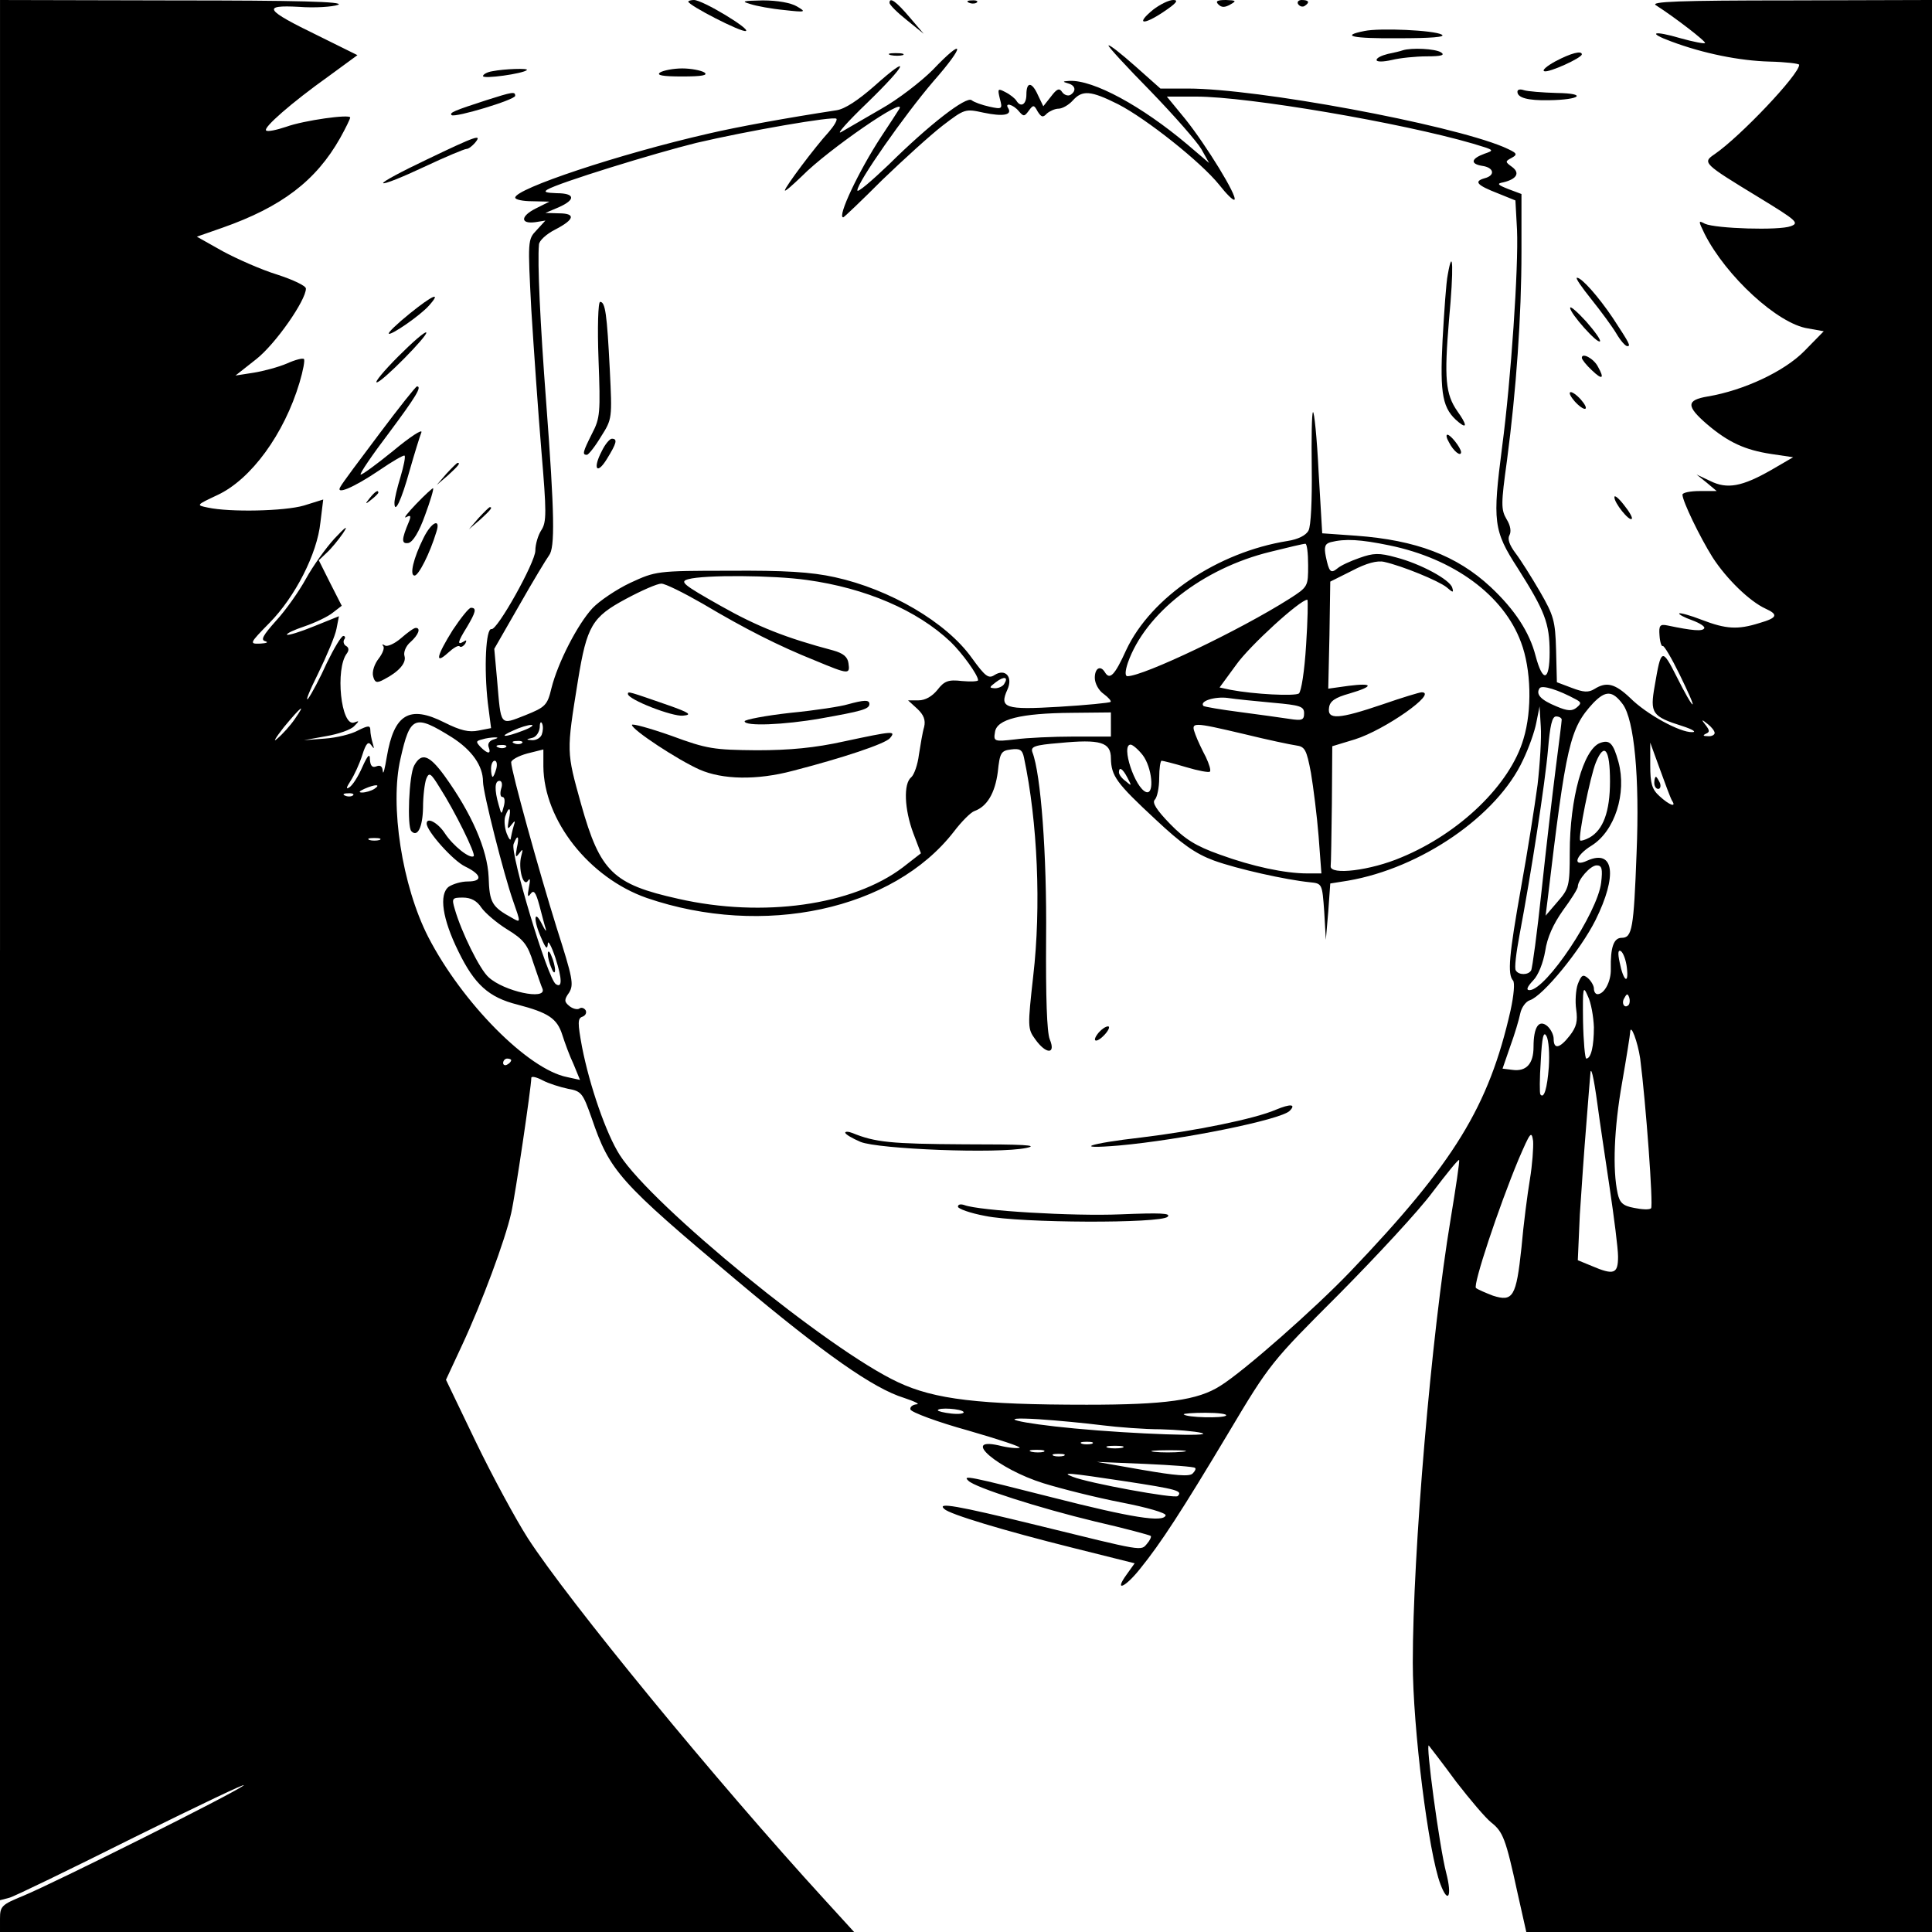 <?xml version="1.0" standalone="no"?>
<!DOCTYPE svg PUBLIC "-//W3C//DTD SVG 20010904//EN"
 "http://www.w3.org/TR/2001/REC-SVG-20010904/DTD/svg10.dtd">
<svg version="1.0" xmlns="http://www.w3.org/2000/svg"
 width="480pt" height="480pt" viewBox="0 0 480 480"
 preserveAspectRatio="xMidYMid meet">
<g transform="translate(0,480) scale(0.1,-0.1)"
fill="#000000" stroke="none">
<path d="M0 2439 l0 -2360 23 6 c12 3 152 71 312 151 160 79 281 137 270 128
-25 -20 -470 -242 -547 -274 -54 -22 -58 -26 -58 -57 l0 -33 1061 0 1061 0
-73 80 c-270 295 -638 744 -738 899 -30 47 -88 154 -129 239 l-74 154 40 86
c49 105 107 261 122 328 10 43 50 314 50 336 0 5 13 2 28 -6 15 -8 44 -17 63
-21 34 -6 37 -11 59 -73 45 -132 68 -158 360 -403 219 -184 341 -269 416 -292
27 -9 41 -16 31 -16 -10 -1 -17 -7 -15 -13 3 -7 67 -31 143 -52 76 -22 134
-41 128 -43 -6 -2 -29 0 -52 6 -95 21 -1 -59 111 -94 45 -14 133 -36 195 -48
62 -12 111 -26 109 -32 -6 -18 -83 -6 -283 45 -205 52 -223 56 -207 41 17 -17
177 -68 314 -101 74 -17 137 -34 139 -36 2 -2 -2 -11 -9 -19 -16 -19 -6 -20
-275 46 -200 49 -248 57 -229 40 13 -13 145 -53 321 -97 l152 -38 -20 -28
c-32 -44 -4 -33 34 15 51 63 103 143 219 337 103 173 107 177 275 345 93 94
198 207 232 253 35 46 64 82 66 80 2 -2 -8 -68 -21 -147 -48 -288 -94 -829
-94 -1102 0 -161 39 -474 69 -551 19 -50 29 -29 14 29 -17 65 -52 327 -43 316
4 -5 35 -45 68 -90 34 -44 73 -90 87 -101 29 -23 36 -40 65 -174 l22 -98 504
0 504 0 0 2400 0 2400 -352 -1 c-277 0 -349 -3 -334 -12 47 -30 126 -91 122
-94 -2 -2 -29 3 -61 12 -68 20 -83 14 -23 -8 80 -30 170 -48 244 -50 41 -1 74
-5 74 -8 0 -24 -146 -178 -210 -222 -31 -21 -29 -23 109 -107 95 -58 102 -64
80 -72 -29 -11 -186 -6 -213 6 -17 9 -17 8 -1 -25 53 -105 182 -224 257 -235
l39 -7 -48 -49 c-50 -51 -151 -98 -240 -113 -54 -9 -54 -24 -2 -69 53 -45 94
-64 160 -74 l54 -8 -55 -32 c-72 -41 -109 -48 -151 -27 l-34 16 25 -20 25 -21
-42 0 c-24 0 -43 -4 -43 -9 0 -16 43 -105 75 -156 35 -54 92 -109 131 -127 33
-15 30 -23 -15 -36 -54 -17 -83 -15 -143 8 -28 11 -54 18 -56 16 -2 -2 12 -10
32 -17 19 -7 33 -16 30 -20 -4 -8 -29 -6 -91 7 -19 4 -22 0 -20 -25 1 -16 5
-28 8 -26 3 2 22 -30 42 -71 20 -41 35 -74 32 -74 -3 0 -20 30 -39 68 -37 73
-39 72 -55 -22 -12 -68 -7 -76 69 -100 25 -8 36 -15 24 -15 -30 -1 -113 44
-154 85 -38 36 -59 41 -89 22 -15 -9 -27 -8 -56 3 l-37 14 -2 80 c-2 73 -6 86
-40 145 -21 36 -48 79 -61 96 -15 20 -20 35 -15 44 5 9 3 24 -7 40 -14 24 -14
38 1 146 23 175 36 358 36 519 l0 143 -32 12 c-28 11 -30 14 -13 17 33 8 42
23 22 38 -18 13 -18 14 -1 23 16 9 13 12 -21 27 -137 57 -611 145 -784 145
l-68 0 -63 56 c-34 30 -64 54 -66 51 -2 -2 45 -53 104 -113 59 -61 116 -126
127 -145 l19 -34 -54 46 c-114 96 -234 161 -293 158 -17 -1 -18 -2 -4 -6 19
-5 22 -19 6 -29 -6 -3 -15 0 -20 7 -7 11 -13 9 -28 -11 l-19 -24 -13 27 c-15
34 -29 35 -29 2 0 -25 -14 -33 -25 -15 -3 5 -15 15 -27 21 -19 10 -20 9 -14
-16 7 -26 6 -27 -26 -20 -18 4 -38 11 -44 16 -13 11 -106 -61 -206 -160 -43
-41 -78 -71 -78 -64 0 20 117 187 189 271 80 91 78 112 -2 28 -29 -29 -86 -73
-127 -96 -41 -24 -86 -50 -100 -58 -14 -8 15 25 64 72 100 97 112 126 18 42
-40 -35 -73 -57 -94 -60 -124 -19 -245 -41 -318 -58 -223 -51 -480 -137 -480
-159 0 -5 19 -9 43 -9 l42 -1 -34 -17 c-38 -19 -39 -39 -1 -34 l25 4 -22 -24
c-22 -23 -22 -25 -13 -198 6 -96 17 -254 25 -350 13 -153 13 -177 0 -197 -8
-12 -15 -35 -15 -51 0 -29 -95 -199 -109 -195 -14 3 -19 -97 -9 -184 l8 -62
-31 -6 c-24 -5 -45 0 -85 20 -87 44 -125 21 -143 -85 -5 -30 -9 -47 -10 -36
-1 12 -6 16 -16 12 -10 -4 -15 1 -16 17 0 16 -5 12 -19 -19 -10 -23 -24 -45
-32 -50 -9 -6 -8 -1 3 16 9 14 22 42 29 64 9 29 15 35 22 25 8 -11 8 -10 4 4
-3 10 -6 25 -6 33 0 12 -5 12 -31 -1 -16 -9 -53 -18 -82 -20 l-52 -4 55 10
c30 5 62 16 70 25 13 13 13 14 0 9 -33 -12 -48 134 -18 172 5 7 5 14 -2 18 -6
3 -8 11 -5 16 4 5 2 9 -2 9 -5 0 -23 -30 -41 -67 -17 -38 -38 -77 -46 -88 -9
-11 2 17 24 61 22 45 43 95 46 112 l6 31 -62 -25 c-34 -14 -64 -23 -67 -21 -2
3 17 12 44 21 26 9 58 24 70 34 l22 17 -29 57 -28 56 20 19 c11 10 29 32 40
48 14 21 8 18 -21 -13 -22 -24 -54 -69 -71 -100 -17 -31 -50 -78 -74 -104 -33
-37 -39 -48 -27 -51 9 -3 3 -5 -12 -6 -28 -1 -28 0 23 52 63 64 118 171 126
249 l7 57 -48 -15 c-48 -14 -184 -17 -239 -5 -29 6 -29 6 24 31 84 39 166 152
204 279 9 30 14 57 11 59 -3 3 -22 -2 -42 -11 -21 -9 -58 -19 -83 -23 l-45 -7
52 41 c48 38 123 146 123 175 0 7 -32 22 -72 35 -39 12 -100 39 -135 58 l-64
36 63 22 c148 52 233 117 293 223 14 25 25 48 25 51 0 9 -115 -7 -159 -23 -24
-8 -47 -13 -50 -9 -7 7 62 68 156 135 l71 52 -97 48 c-134 65 -141 77 -48 72
39 -3 83 0 97 5 18 8 -102 11 -407 11 l-433 1 0 -2361z m2778 2102 c70 -36
205 -143 251 -200 18 -23 35 -40 38 -37 8 8 -70 135 -122 200 l-46 56 73 0
c129 0 510 -65 688 -117 53 -16 54 -16 28 -25 -33 -12 -36 -25 -6 -30 30 -4
34 -24 6 -31 -27 -8 -19 -17 35 -38 l42 -17 4 -73 c4 -92 -15 -373 -37 -539
-24 -186 -22 -208 39 -302 67 -106 79 -136 79 -209 0 -72 -17 -76 -35 -8 -15
58 -51 114 -112 171 -84 78 -185 116 -333 127 l-85 6 -9 153 c-4 84 -11 151
-14 148 -3 -3 -4 -66 -3 -140 1 -78 -2 -143 -8 -154 -6 -12 -26 -22 -52 -26
-174 -28 -339 -139 -401 -271 -29 -64 -41 -75 -53 -55 -11 18 -25 10 -25 -14
0 -14 10 -32 22 -40 12 -9 20 -18 17 -20 -2 -2 -60 -8 -128 -12 -134 -8 -149
-3 -128 43 14 31 -5 53 -32 36 -15 -10 -23 -4 -57 43 -63 88 -203 170 -340
200 -59 13 -125 17 -262 16 -181 0 -183 -1 -246 -30 -34 -16 -77 -45 -94 -63
-37 -40 -86 -135 -102 -199 -10 -42 -15 -47 -65 -67 -64 -25 -60 -29 -70 88
l-7 77 62 108 c34 60 68 116 74 124 15 19 14 101 -7 380 -15 197 -22 348 -18
392 0 10 19 27 41 38 48 25 51 40 8 40 l-33 1 33 14 c43 19 41 35 -5 35 -27 1
-33 3 -23 9 28 17 265 90 370 116 128 30 341 67 348 60 3 -3 -6 -18 -19 -33
-34 -37 -109 -137 -109 -145 0 -4 19 13 43 36 64 65 263 202 241 166 -5 -8
-25 -39 -45 -69 -55 -84 -110 -200 -94 -200 2 0 46 42 97 93 52 50 119 111
150 135 55 42 56 42 102 32 48 -10 71 -6 61 11 -10 15 12 10 26 -7 12 -14 14
-14 25 1 11 15 13 15 22 -2 9 -14 13 -16 23 -5 7 6 20 12 29 12 9 0 25 9 35
20 24 27 45 25 113 -9z m674 -1096 c160 -33 284 -124 327 -241 25 -66 28 -168
6 -240 -33 -113 -158 -234 -303 -294 -77 -33 -178 -45 -176 -22 1 6 2 76 3
155 l1 143 56 17 c74 23 208 117 166 117 -5 0 -48 -13 -97 -30 -109 -37 -138
-39 -133 -8 2 16 15 25 51 35 61 18 60 27 -3 19 l-50 -7 3 133 2 133 54 27
c36 19 63 26 80 22 45 -10 135 -47 155 -63 16 -14 18 -14 14 -1 -6 20 -78 59
-139 75 -43 12 -57 11 -91 -1 -23 -8 -47 -19 -55 -26 -17 -14 -21 -9 -29 29
-5 25 -2 32 12 36 36 9 73 7 146 -8z m-202 -49 c0 -53 0 -54 -47 -84 -123 -78
-362 -192 -402 -192 -6 0 -6 12 1 33 43 123 186 235 354 276 44 11 82 20 87
20 4 1 7 -23 7 -53z m-1245 -37 c145 -20 274 -75 357 -154 28 -27 68 -82 68
-95 0 -3 -18 -4 -40 -2 -34 4 -44 0 -61 -22 -13 -16 -30 -26 -47 -26 l-26 0
23 -21 c16 -15 21 -28 17 -45 -4 -13 -9 -44 -13 -69 -3 -25 -12 -50 -19 -56
-20 -16 -17 -80 5 -139 l19 -50 -45 -35 c-124 -94 -347 -126 -558 -78 -162 36
-194 67 -241 234 -37 133 -37 129 -8 309 22 135 35 157 119 202 39 21 78 38
88 38 10 0 56 -23 103 -50 106 -63 189 -105 279 -141 84 -35 87 -35 83 -7 -2
16 -13 25 -38 32 -117 31 -188 59 -280 111 -94 53 -102 60 -80 66 39 11 211
10 295 -2z m1240 -161 c-4 -66 -12 -116 -18 -121 -11 -7 -111 -2 -169 9 l-28
6 41 56 c33 47 159 162 177 162 2 0 1 -51 -3 -112z m-750 -97 c-3 -6 -14 -11
-23 -11 -15 1 -15 2 2 15 21 16 32 13 21 -4z m1421 -39 c13 -7 13 -10 1 -20
-11 -9 -22 -9 -50 3 -39 16 -52 30 -42 45 6 9 47 -4 91 -28z m116 -12 c28 -39
42 -179 34 -370 -7 -188 -11 -210 -37 -210 -20 0 -28 -24 -27 -77 1 -31 -16
-63 -33 -63 -5 0 -9 6 -9 14 0 7 -7 19 -15 26 -12 10 -16 8 -25 -15 -5 -14 -7
-43 -4 -63 4 -29 1 -43 -16 -65 -25 -32 -40 -35 -40 -8 0 10 -7 24 -16 32 -21
17 -34 -3 -34 -52 0 -42 -18 -62 -53 -57 l-24 3 19 55 c11 30 22 67 25 82 3
15 14 30 24 33 33 11 126 125 163 199 55 111 46 177 -20 148 -38 -18 -31 12
10 37 58 36 88 130 67 208 -13 47 -22 56 -46 47 -41 -16 -75 -137 -75 -272 0
-83 -2 -90 -30 -122 l-30 -35 5 40 c46 386 55 425 113 488 31 32 48 32 74 -3z
m-869 4 c67 -6 77 -9 77 -26 0 -17 -5 -19 -37 -14 -21 3 -76 11 -123 17 -47 6
-87 13 -90 15 -11 12 28 24 60 20 19 -3 70 -8 113 -12z m-2431 -41 c-11 -16
-30 -37 -43 -48 -12 -11 -5 1 16 28 43 52 57 63 27 20z m3088 -163 c-7 -52
-25 -167 -41 -255 -30 -169 -34 -215 -20 -231 5 -5 2 -37 -6 -74 -54 -239
-140 -379 -398 -649 -89 -93 -265 -248 -323 -284 -56 -36 -137 -47 -332 -47
-266 0 -378 13 -469 56 -172 80 -610 438 -691 564 -34 53 -75 172 -94 269 -11
60 -11 71 1 75 8 3 11 10 8 16 -4 6 -11 8 -16 4 -5 -3 -17 0 -25 7 -12 10 -13
15 0 33 12 20 9 36 -31 161 -44 141 -113 390 -113 411 0 6 18 16 40 22 l40 10
0 -42 c1 -134 114 -277 257 -327 289 -99 612 -30 763 165 19 25 42 48 51 51
31 11 51 44 58 97 5 48 8 53 33 56 22 3 28 -1 32 -20 34 -160 43 -371 23 -543
-14 -126 -14 -131 5 -157 27 -38 52 -38 36 0 -7 18 -10 103 -9 252 2 207 -13
407 -34 461 -5 14 5 18 67 23 102 10 128 2 128 -38 1 -44 13 -61 111 -152 65
-61 99 -85 145 -102 58 -21 179 -48 239 -54 30 -3 30 -4 35 -73 l4 -70 6 70 5
70 44 7 c181 31 371 161 435 300 14 29 29 71 33 93 l8 40 3 -50 c2 -27 -2 -93
-8 -145z m-1060 150 l0 -30 -92 0 c-51 0 -117 -3 -146 -7 -52 -6 -54 -5 -50
18 4 32 63 47 191 48 l97 1 0 -30z m1120 12 c0 -5 -7 -59 -15 -122 -8 -63 -24
-199 -35 -303 -11 -104 -23 -193 -26 -198 -7 -12 -31 -12 -38 0 -4 5 1 44 9
87 29 153 64 380 71 462 5 59 10 82 20 82 8 0 14 -4 14 -8z m-2757 -44 c50
-32 77 -71 77 -110 0 -27 52 -232 75 -297 19 -54 19 -54 -2 -42 -51 28 -57 38
-59 102 -3 68 -42 158 -110 252 -38 52 -57 58 -75 25 -13 -24 -18 -152 -7
-163 15 -16 28 9 29 58 0 29 4 61 8 72 7 17 11 15 33 -21 38 -59 90 -165 85
-171 -9 -8 -51 25 -72 57 -17 26 -45 41 -45 24 0 -19 66 -93 96 -107 41 -20
44 -37 6 -37 -16 0 -36 -6 -47 -13 -25 -19 -16 -80 24 -161 40 -82 75 -114
147 -132 76 -20 98 -34 111 -75 6 -19 18 -52 28 -73 l16 -39 -32 7 c-97 19
-261 185 -345 348 -65 127 -96 327 -69 443 24 107 35 111 128 53z m223 7 c-3
-8 -13 -14 -23 -14 -17 1 -17 2 0 6 9 2 17 14 18 26 0 12 3 16 6 9 3 -7 2 -19
-1 -27z m2914 4 c0 -5 -8 -9 -17 -8 -12 0 -13 2 -5 6 10 4 10 8 0 21 -12 15
-11 16 5 3 9 -7 17 -17 17 -22z m-2960 6 c-46 -18 -64 -17 -25 0 17 8 37 14
45 14 8 0 -1 -7 -20 -14z m1792 -9 c57 -14 114 -26 128 -28 22 -3 26 -10 37
-68 6 -36 15 -107 19 -157 l7 -93 -35 0 c-55 0 -136 17 -218 47 -59 21 -86 38
-123 76 -34 35 -45 53 -38 60 6 6 11 30 11 54 0 24 3 43 6 43 3 0 31 -7 61
-16 30 -9 57 -14 59 -11 3 3 -2 19 -10 36 -9 17 -21 42 -26 56 -12 32 -10 32
122 1z m-1865 -13 c-11 -3 -16 -11 -13 -19 7 -18 -2 -18 -20 0 -12 13 -12 15
4 19 9 3 24 5 32 5 9 0 7 -2 -3 -5z m70 -9 c-3 -3 -12 -4 -19 -1 -8 3 -5 6 6
6 11 1 17 -2 13 -5z m-40 -10 c-3 -3 -12 -4 -19 -1 -8 3 -5 6 6 6 11 1 17 -2
13 -5z m1582 -20 c23 -30 30 -98 9 -92 -28 9 -64 118 -39 118 5 0 19 -12 30
-26z m1315 -113 c12 -18 -6 -12 -31 11 -19 17 -23 32 -23 77 l0 56 24 -66 c13
-36 26 -71 30 -78z m-154 48 c0 -76 -17 -121 -51 -140 -11 -6 -22 -9 -23 -7
-6 7 25 160 39 194 21 51 35 33 35 -47z m-2767 31 c-3 -11 -7 -20 -9 -20 -2 0
-4 9 -4 20 0 11 4 20 9 20 5 0 7 -9 4 -20z m1568 -22 c11 -21 11 -22 -4 -9
-10 7 -17 17 -17 22 0 15 9 10 21 -13z m-1556 -28 c-3 -11 -2 -20 3 -20 6 0 7
-10 4 -22 -6 -23 -6 -23 -13 2 -11 38 -10 60 2 60 6 0 8 -9 4 -20z m-315 0
c-8 -5 -22 -9 -30 -9 -10 0 -8 3 5 9 27 12 43 12 25 0z m-53 -16 c-3 -3 -12
-4 -19 -1 -8 3 -5 6 6 6 11 1 17 -2 13 -5z m387 -61 c-4 -23 -3 -25 6 -13 10
13 11 12 6 -3 -3 -10 -6 -24 -7 -30 0 -7 -5 -1 -10 12 -5 13 -7 32 -4 42 10
29 16 22 9 -8z m-321 -50 c-7 -2 -19 -2 -25 0 -7 3 -2 5 12 5 14 0 19 -2 13
-5z m341 -20 c-4 -23 -3 -25 6 -13 9 12 10 11 5 -7 -8 -30 5 -79 17 -61 5 8 6
2 2 -17 -4 -21 -3 -26 4 -16 8 11 13 5 22 -28 6 -23 13 -50 16 -59 2 -9 -2 -3
-10 13 -20 39 -21 8 -1 -36 11 -26 15 -29 16 -14 0 11 9 -5 19 -35 17 -53 17
-76 1 -65 -20 12 -114 325 -105 348 10 26 15 20 8 -10z m2694 -86 c-9 -75
-137 -267 -178 -267 -9 0 -6 8 9 24 13 13 25 44 30 73 5 34 20 67 44 101 20
27 37 54 37 59 0 17 31 53 47 53 13 0 15 -9 11 -43z m-2782 -62 c9 -13 38 -38
64 -54 41 -25 51 -38 65 -83 10 -29 20 -59 23 -65 10 -29 -96 -6 -134 29 -22
19 -68 113 -84 169 -8 27 -7 29 20 29 20 0 35 -8 46 -25z m2846 -150 c5 -43
-9 -32 -18 14 -5 23 -4 32 3 28 6 -4 13 -23 15 -42z m-82 -147 c0 -47 -7 -78
-19 -78 -3 0 -7 42 -8 93 -1 85 0 90 12 62 8 -16 14 -51 15 -77z m86 55 c-10
-10 -19 5 -10 18 6 11 8 11 12 0 2 -7 1 -15 -2 -18z m-198 -154 c-4 -53 -12
-80 -21 -68 -2 2 -2 40 1 83 3 60 7 75 14 62 6 -10 8 -45 6 -77z m227 21 c14
-109 33 -366 27 -372 -4 -4 -23 -3 -42 1 -28 5 -36 13 -41 36 -13 59 -9 162
11 275 11 63 20 120 20 125 1 25 19 -24 25 -65z m-2805 -4 c0 -3 -4 -8 -10
-11 -5 -3 -10 -1 -10 4 0 6 5 11 10 11 6 0 10 -2 10 -4z m2699 -111 c5 -38 19
-131 30 -205 11 -74 21 -152 21 -172 0 -43 -10 -47 -66 -23 l-34 14 5 113 c4
62 11 163 16 223 5 61 9 117 10 125 1 25 8 -1 18 -75z m-168 -185 c-6 -36 -16
-112 -21 -170 -13 -122 -21 -135 -71 -119 -18 7 -37 15 -42 19 -8 7 56 200
106 320 29 67 32 72 36 45 1 -16 -2 -59 -8 -95z m-1407 -578 c2 -4 -11 -6 -30
-4 -19 2 -34 6 -34 8 0 8 59 4 64 -4z m652 -9 c-7 -7 -98 -5 -105 3 -2 2 22 4
54 4 32 0 55 -3 51 -7z m-308 -24 c40 -5 106 -10 145 -10 40 -1 86 -5 102 -9
37 -10 -168 -3 -315 11 -140 13 -206 30 -90 23 47 -3 118 -10 158 -15z m-25
-46 c-7 -2 -19 -2 -25 0 -7 3 -2 5 12 5 14 0 19 -2 13 -5z m75 -10 c-10 -2
-26 -2 -35 0 -10 3 -2 5 17 5 19 0 27 -2 18 -5z m-195 -10 c-7 -2 -21 -2 -30
0 -10 3 -4 5 12 5 17 0 24 -2 18 -5z m344 0 c-20 -2 -52 -2 -70 0 -17 2 0 4
38 4 39 0 53 -2 32 -4z m-294 -10 c-7 -2 -19 -2 -25 0 -7 3 -2 5 12 5 14 0 19
-2 13 -5z m326 -30 c3 -2 0 -8 -6 -14 -8 -8 -43 -5 -124 9 l-114 20 120 -5
c66 -3 122 -7 124 -10z m-175 -33 c131 -20 145 -24 132 -37 -7 -7 -221 32
-261 48 -31 12 -10 10 129 -11z"/>
<path d="M3597 4118 c-4 -18 -9 -92 -13 -163 -7 -137 0 -171 40 -204 22 -18
20 -5 -3 27 -30 43 -33 82 -21 227 12 128 10 187 -3 113z"/>
<path d="M1487 3907 c5 -132 4 -146 -16 -184 -23 -46 -25 -53 -13 -53 4 0 20
20 35 45 28 44 28 45 22 167 -7 137 -11 168 -24 168 -5 0 -7 -64 -4 -143z"/>
<path d="M3600 3701 c11 -22 30 -37 30 -24 -1 11 -26 43 -34 43 -4 0 -2 -9 4
-19z"/>
<path d="M1495 3679 c-23 -44 -12 -60 13 -19 24 39 27 50 12 50 -5 0 -17 -14
-25 -31z"/>
<path d="M1560 3076 c0 -14 111 -57 137 -54 23 2 17 7 -37 26 -98 34 -100 35
-100 28z"/>
<path d="M2106 3050 c-16 -5 -80 -15 -142 -21 -63 -7 -114 -17 -114 -21 0 -13
98 -9 189 7 101 18 121 23 121 36 0 11 -14 10 -54 -1z"/>
<path d="M1570 2999 c0 -12 114 -87 168 -111 57 -25 142 -27 232 -3 124 32
229 67 241 81 16 19 8 18 -114 -8 -72 -16 -135 -22 -217 -22 -106 1 -123 3
-212 36 -54 19 -98 31 -98 27z"/>
<path d="M2730 2235 c-20 -24 -6 -28 15 -5 10 11 13 20 8 20 -6 0 -16 -7 -23
-15z"/>
<path d="M3170 2043 c-53 -23 -202 -53 -334 -69 -132 -15 -174 -30 -56 -20
156 14 402 64 424 86 17 17 2 18 -34 3z"/>
<path d="M2100 1986 c0 -4 17 -14 38 -23 44 -18 341 -30 412 -15 33 7 -7 9
-155 9 -181 1 -221 5 -277 28 -10 4 -18 4 -18 1z"/>
<path d="M2380 1802 c0 -5 30 -16 68 -23 87 -18 436 -19 453 -2 9 9 -18 10
-117 6 -119 -5 -351 9 -388 23 -9 3 -16 2 -16 -4z"/>
<path d="M4110 2855 c0 -8 4 -15 10 -15 5 0 7 7 4 15 -4 8 -8 15 -10 15 -2 0
-4 -7 -4 -15z"/>
<path d="M1361 2430 c0 -8 4 -24 9 -35 5 -13 9 -14 9 -5 0 8 -4 24 -9 35 -5
13 -9 14 -9 5z"/>
<path d="M1710 4796 c0 -9 132 -77 143 -73 13 4 -107 77 -129 77 -7 0 -14 -2
-14 -4z"/>
<path d="M1864 4790 c15 -5 53 -12 85 -15 53 -6 55 -5 31 9 -15 9 -48 15 -85
15 -49 -1 -55 -2 -31 -9z"/>
<path d="M2210 4793 c0 -5 19 -24 43 -43 l42 -34 -35 41 c-34 40 -50 51 -50
36z"/>
<path d="M2408 4793 c7 -3 16 -2 19 1 4 3 -2 6 -13 5 -11 0 -14 -3 -6 -6z"/>
<path d="M2865 4776 c-44 -36 -26 -40 25 -6 33 22 39 30 25 30 -11 0 -33 -11
-50 -24z"/>
<path d="M3027 4789 c8 -8 16 -8 30 0 16 9 14 10 -11 11 -22 0 -27 -3 -19 -11z"/>
<path d="M3225 4790 c4 -6 11 -8 16 -5 14 9 11 15 -7 15 -8 0 -12 -5 -9 -10z"/>
<path d="M3390 4723 c-61 -12 -31 -19 84 -18 82 0 119 3 108 9 -19 11 -154 17
-192 9z"/>
<path d="M3485 4675 c-5 -2 -22 -6 -37 -9 -16 -4 -28 -10 -28 -15 0 -5 16 -5
38 0 20 5 60 9 87 9 36 0 46 3 35 10 -14 9 -73 12 -95 5z"/>
<path d="M2213 4663 c9 -2 23 -2 30 0 6 3 -1 5 -18 5 -16 0 -22 -2 -12 -5z"/>
<path d="M3865 4648 c-22 -12 -35 -23 -28 -25 11 -4 93 33 93 42 0 10 -27 3
-65 -17z"/>
<path d="M1223 4623 c-13 -2 -23 -8 -23 -12 0 -8 100 6 109 15 5 5 -56 3 -86
-3z"/>
<path d="M1640 4620 c-10 -7 6 -10 55 -10 49 0 65 3 55 10 -8 5 -33 10 -55 10
-22 0 -47 -5 -55 -10z"/>
<path d="M3770 4572 c0 -15 26 -22 78 -21 79 1 97 17 20 18 -36 1 -73 4 -82 7
-9 3 -16 2 -16 -4z"/>
<path d="M1208 4551 c-80 -26 -92 -31 -86 -37 8 -7 158 38 158 48 0 11 -6 10
-72 -11z"/>
<path d="M1061 4404 c-63 -30 -112 -56 -109 -59 3 -3 48 15 101 40 53 25 101
45 106 45 5 0 14 7 21 15 19 23 4 18 -119 -41z"/>
<path d="M3954 4056 c24 -30 52 -68 62 -85 10 -17 22 -31 27 -31 9 0 6 6 -36
70 -35 52 -77 100 -89 100 -5 0 12 -24 36 -54z"/>
<path d="M1018 4021 c-31 -25 -55 -48 -52 -50 5 -5 78 45 100 70 32 36 9 26
-48 -20z"/>
<path d="M3901 4035 c0 -14 68 -90 74 -83 3 3 -13 25 -34 49 -22 24 -40 40
-40 34z"/>
<path d="M990 3915 c-36 -36 -60 -65 -54 -65 13 0 129 118 123 124 -3 3 -34
-24 -69 -59z"/>
<path d="M3930 3911 c0 -4 11 -18 25 -31 26 -25 32 -21 15 9 -10 20 -40 36
-40 22z"/>
<path d="M943 3723 c-49 -65 -93 -124 -97 -132 -14 -22 32 -3 97 41 32 22 60
38 62 36 3 -2 -2 -26 -10 -53 -8 -26 -15 -55 -15 -64 0 -30 17 5 38 81 12 42
25 84 29 94 3 9 -28 -11 -70 -46 -43 -35 -79 -61 -81 -59 -3 2 29 49 70 103
67 90 83 116 70 116 -3 0 -45 -53 -93 -117z"/>
<path d="M3900 3823 c0 -5 9 -18 20 -28 11 -10 20 -14 20 -8 0 5 -9 18 -20 28
-11 10 -20 14 -20 8z"/>
<path d="M1109 3623 l-24 -28 28 24 c25 23 32 31 24 31 -2 0 -14 -12 -28 -27z"/>
<path d="M1034 3548 c-21 -22 -33 -37 -25 -33 11 6 13 4 7 -11 -19 -45 -19
-56 -1 -53 11 3 26 27 41 69 13 35 22 65 20 67 -1 1 -20 -16 -42 -39z"/>
<path d="M919 3563 c-13 -16 -12 -17 4 -4 9 7 17 15 17 17 0 8 -8 3 -21 -13z"/>
<path d="M4011 3565 c-1 -14 37 -61 43 -54 3 2 -6 18 -19 34 -13 17 -24 26
-24 20z"/>
<path d="M1189 3513 l-24 -28 28 24 c25 23 32 31 24 31 -2 0 -14 -12 -28 -27z"/>
<path d="M1052 3463 c-25 -50 -35 -93 -22 -93 10 0 38 55 54 108 12 36 -12 26
-32 -15z"/>
<path d="M1125 3235 c-40 -64 -46 -88 -12 -57 13 12 26 20 29 16 3 -3 9 0 14
7 4 8 3 10 -4 5 -17 -10 -15 -1 8 36 22 37 25 48 10 48 -5 0 -25 -25 -45 -55z"/>
<path d="M997 3215 c-16 -14 -34 -22 -40 -19 -7 4 -9 4 -5 -1 4 -4 -1 -18 -11
-31 -11 -14 -17 -33 -14 -44 4 -16 9 -18 27 -8 37 19 56 41 51 58 -3 9 3 25
15 35 20 18 26 35 13 35 -5 0 -21 -12 -36 -25z"/>
</g>
</svg>
